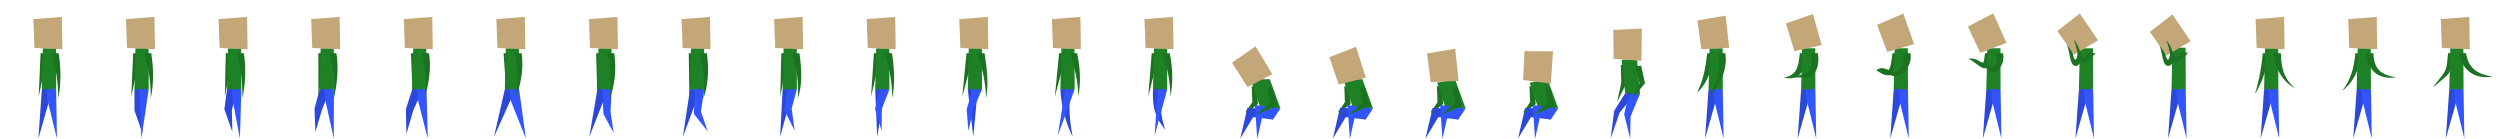 <?xml version="1.0" encoding="UTF-8" standalone="no"?>
<!-- Created with Inkscape (http://www.inkscape.org/) -->

<svg
   xmlns:dc="http://purl.org/dc/elements/1.1/"
   xmlns:cc="http://creativecommons.org/ns#"
   xmlns:rdf="http://www.w3.org/1999/02/22-rdf-syntax-ns#"
   xmlns:svg="http://www.w3.org/2000/svg"
   xmlns="http://www.w3.org/2000/svg"
   xmlns:sodipodi="http://sodipodi.sourceforge.net/DTD/sodipodi-0.dtd"
   xmlns:inkscape="http://www.inkscape.org/namespaces/inkscape"
   width="2700"
   height="150"
   viewBox="0 0 2700 150"
   version="1.1"
   id="svg5713"
   inkscape:version="0.91+devel r14527 custom"
   sodipodi:docname="boy.svg">
  <defs
     id="defs5707" />
  <sodipodi:namedview
     id="base"
     pagecolor="#ffffff"
     bordercolor="#666666"
     borderopacity="1.0"
     inkscape:pageopacity="0.0"
     inkscape:pageshadow="2"
     inkscape:zoom="1.979899"
     inkscape:cx="2604.0081"
     inkscape:cy="37.176069"
     inkscape:document-units="px"
     inkscape:current-layer="layer1"
     showgrid="false"
     units="px"
     fit-margin-top="0"
     fit-margin-left="0"
     fit-margin-right="0"
     fit-margin-bottom="0"
     inkscape:window-width="1920"
     inkscape:window-height="1016"
     inkscape:window-x="0"
     inkscape:window-y="27"
     inkscape:window-maximized="1"
     inkscape:snap-global="false" />
  <g
     inkscape:label="Layer 1"
     inkscape:groupmode="layer"
     id="layer1"
     transform="translate(-667.243,-945.328)">
    <g
       id="g4855"
       transform="matrix(5.682,0,0,5.682,-2928.762,120.462)">
      <path
         sodipodi:nodetypes="cccccc"
         inkscape:connector-curvature="0"
         id="path4859"
         d="m 870.795,161.529 0.114,3.058 -0.98,1.467 -0.105,0.523 2.157,-1.619 -0.219,-3.139"
         style="fill:#1b7221;fill-opacity:1;fill-rule:evenodd;stroke:none;stroke-width:0.704px;stroke-linecap:butt;stroke-linejoin:miter;stroke-opacity:1" />
      <path
         sodipodi:nodetypes="cccccc"
         inkscape:connector-curvature="0"
         id="path4842"
         d="m 868.611,171.509 1.368,-5.824 3.082,0.111 1.784,2.1 -3.77,-0.472 z"
         style="fill:#2b48d8;fill-opacity:1;fill-rule:evenodd;stroke:none;stroke-width:0.529px;stroke-linecap:butt;stroke-linejoin:miter;stroke-opacity:1" />
      <path
         sodipodi:nodetypes="cccc"
         inkscape:connector-curvature="0"
         id="path4847"
         d="m 876.253,165.796 -2.014,-5.581 -3.62,0.074 1.84,5.448"
         style="fill:#1f8125;fill-opacity:1;fill-rule:evenodd;stroke:none;stroke-width:0.529px;stroke-linecap:butt;stroke-linejoin:miter;stroke-opacity:1" />
      <path
         sodipodi:nodetypes="cccccc"
         style="fill:#3355ff;fill-opacity:1;fill-rule:evenodd;stroke:none;stroke-width:0.529px;stroke-linecap:butt;stroke-linejoin:miter;stroke-opacity:1"
         d="m 871.85,171.569 -0.452,-6.442 4.854,0.669 -1.407,2.1 -2.031,-0.6 z"
         id="path4845"
         inkscape:connector-curvature="0" />
      <path
         sodipodi:nodetypes="ccccc"
         inkscape:connector-curvature="0"
         id="path4849"
         d="m 867.052,157.085 2.943,4.645 4.706,-2.475 -3.182,-5.268 z"
         style="fill:#c3a778;fill-opacity:1;fill-rule:evenodd;stroke:none;stroke-width:0.563px;stroke-linecap:butt;stroke-linejoin:miter;stroke-opacity:1" />
      <path
         style="fill:#1b7221;fill-opacity:1;fill-rule:evenodd;stroke:none;stroke-width:0.704px;stroke-linecap:butt;stroke-linejoin:miter;stroke-opacity:1"
         d="m 873.706,161.838 0.597,2.877 -2.735,2.259 4.005,-1.639 -0.862,-3.595"
         id="path4857"
         inkscape:connector-curvature="0"
         sodipodi:nodetypes="ccccc" />
      <path
         style="fill:#1b7221;fill-opacity:1;fill-rule:evenodd;stroke:none;stroke-width:0.176px;stroke-linecap:butt;stroke-linejoin:miter;stroke-opacity:1"
         d="m 869.774,166.124 0.134,-0.131 -0.052,0.242 0.317,0.434 -0.507,-0.143 z"
         id="path6429"
         inkscape:connector-curvature="0"
         sodipodi:nodetypes="cccccc" />
    </g>
    <g
       transform="matrix(5.682,0,0,5.682,-2828.762,120.462)"
       id="g7658">
      <path
         style="fill:#1b7221;fill-opacity:1;fill-rule:evenodd;stroke:none;stroke-width:0.704px;stroke-linecap:butt;stroke-linejoin:miter;stroke-opacity:1"
         d="m 870.795,161.529 0.114,3.058 -0.98,1.467 -0.105,0.523 2.157,-1.619 -0.219,-3.139"
         id="path7644"
         inkscape:connector-curvature="0"
         sodipodi:nodetypes="cccccc" />
      <path
         style="fill:#2b48d8;fill-opacity:1;fill-rule:evenodd;stroke:none;stroke-width:0.529px;stroke-linecap:butt;stroke-linejoin:miter;stroke-opacity:1"
         d="m 868.611,171.509 1.368,-5.824 3.082,0.111 1.784,2.1 -3.77,-0.472 z"
         id="path7646"
         inkscape:connector-curvature="0"
         sodipodi:nodetypes="cccccc" />
      <path
         style="fill:#1f8125;fill-opacity:1;fill-rule:evenodd;stroke:none;stroke-width:0.529px;stroke-linecap:butt;stroke-linejoin:miter;stroke-opacity:1"
         d="m 876.253,165.796 -2.014,-5.581 -3.62,0.074 1.84,5.448"
         id="path7648"
         inkscape:connector-curvature="0"
         sodipodi:nodetypes="cccc" />
      <path
         inkscape:connector-curvature="0"
         id="path7650"
         d="m 871.85,171.569 -0.452,-6.442 4.854,0.669 -1.407,2.1 -2.031,-0.6 z"
         style="fill:#3355ff;fill-opacity:1;fill-rule:evenodd;stroke:none;stroke-width:0.529px;stroke-linecap:butt;stroke-linejoin:miter;stroke-opacity:1"
         sodipodi:nodetypes="cccccc" />
      <path
         style="fill:#c3a778;fill-opacity:1;fill-rule:evenodd;stroke:none;stroke-width:0.563px;stroke-linecap:butt;stroke-linejoin:miter;stroke-opacity:1"
         d="m 867.953,156.048 1.784,5.201 5.152,-1.315 -1.872,-5.863 z"
         id="path7652"
         inkscape:connector-curvature="0"
         sodipodi:nodetypes="ccccc"
         inkscape:transform-center-x="2.7834837"
         inkscape:transform-center-y="-15.536959" />
      <path
         sodipodi:nodetypes="ccccc"
         inkscape:connector-curvature="0"
         id="path7654"
         d="m 873.706,161.838 0.597,2.877 -2.735,2.259 4.005,-1.639 -0.862,-3.595"
         style="fill:#1b7221;fill-opacity:1;fill-rule:evenodd;stroke:none;stroke-width:0.704px;stroke-linecap:butt;stroke-linejoin:miter;stroke-opacity:1" />
      <path
         sodipodi:nodetypes="cccccc"
         inkscape:connector-curvature="0"
         id="path7656"
         d="m 869.774,166.124 0.134,-0.131 -0.052,0.242 0.317,0.434 -0.507,-0.143 z"
         style="fill:#1b7221;fill-opacity:1;fill-rule:evenodd;stroke:none;stroke-width:0.176px;stroke-linecap:butt;stroke-linejoin:miter;stroke-opacity:1" />
    </g>
    <g
       id="g7674"
       transform="matrix(5.682,0,0,5.682,-2728.762,120.462)">
      <path
         sodipodi:nodetypes="cccccc"
         inkscape:connector-curvature="0"
         id="path7660"
         d="m 870.795,161.529 0.114,3.058 -0.98,1.467 -0.105,0.523 2.157,-1.619 -0.219,-3.139"
         style="fill:#1b7221;fill-opacity:1;fill-rule:evenodd;stroke:none;stroke-width:0.704px;stroke-linecap:butt;stroke-linejoin:miter;stroke-opacity:1" />
      <path
         style="fill:#1f8125;fill-opacity:1;fill-rule:evenodd;stroke:none;stroke-width:0.529px;stroke-linecap:butt;stroke-linejoin:miter;stroke-opacity:1"
         d="m 876.253,165.796 -2.014,-5.581 -3.4,0.671 1.62,4.851"
         id="path7680-8"
         inkscape:connector-curvature="0"
         sodipodi:nodetypes="cccc" />
      <path
         sodipodi:nodetypes="cccccc"
         inkscape:connector-curvature="0"
         id="path7662"
         d="m 868.611,171.509 1.368,-5.824 3.082,0.111 1.784,2.1 -3.77,-0.472 z"
         style="fill:#2b48d8;fill-opacity:1;fill-rule:evenodd;stroke:none;stroke-width:0.529px;stroke-linecap:butt;stroke-linejoin:miter;stroke-opacity:1" />
      <path
         sodipodi:nodetypes="cccccc"
         style="fill:#3355ff;fill-opacity:1;fill-rule:evenodd;stroke:none;stroke-width:0.529px;stroke-linecap:butt;stroke-linejoin:miter;stroke-opacity:1"
         d="m 871.85,171.569 -0.452,-6.442 4.854,0.669 -1.407,2.1 -2.031,-0.6 z"
         id="path7666"
         inkscape:connector-curvature="0" />
      <path
         inkscape:transform-center-y="-15.8295"
         inkscape:transform-center-x="-0.054224132"
         sodipodi:nodetypes="ccccc"
         inkscape:connector-curvature="0"
         id="path7668"
         d="m 868.92,155.333 0.688,5.455 5.312,-0.239 -0.64,-6.121 z"
         style="fill:#c3a778;fill-opacity:1;fill-rule:evenodd;stroke:none;stroke-width:0.563px;stroke-linecap:butt;stroke-linejoin:miter;stroke-opacity:1" />
      <path
         style="fill:#1b7221;fill-opacity:1;fill-rule:evenodd;stroke:none;stroke-width:0.704px;stroke-linecap:butt;stroke-linejoin:miter;stroke-opacity:1"
         d="m 873.706,161.838 0.597,2.877 -2.735,2.259 4.005,-1.639 -0.862,-3.595"
         id="path7670"
         inkscape:connector-curvature="0"
         sodipodi:nodetypes="ccccc" />
      <path
         style="fill:#1b7221;fill-opacity:1;fill-rule:evenodd;stroke:none;stroke-width:0.176px;stroke-linecap:butt;stroke-linejoin:miter;stroke-opacity:1"
         d="m 869.774,166.124 0.134,-0.131 -0.052,0.242 0.317,0.434 -0.507,-0.143 z"
         id="path7672"
         inkscape:connector-curvature="0"
         sodipodi:nodetypes="cccccc" />
    </g>
    <g
       transform="matrix(5.682,0,0,5.682,-2628.762,120.462)"
       id="g7690">
      <path
         style="fill:#1b7221;fill-opacity:1;fill-rule:evenodd;stroke:none;stroke-width:0.704px;stroke-linecap:butt;stroke-linejoin:miter;stroke-opacity:1"
         d="m 870.795,161.529 0.114,3.058 -0.98,1.467 -0.105,0.523 2.157,-1.619 -0.219,-3.139"
         id="path7676"
         inkscape:connector-curvature="0"
         sodipodi:nodetypes="cccccc" />
      <path
         style="fill:#2b48d8;fill-opacity:1;fill-rule:evenodd;stroke:none;stroke-width:0.529px;stroke-linecap:butt;stroke-linejoin:miter;stroke-opacity:1"
         d="m 868.611,171.509 1.368,-5.824 3.082,0.111 1.784,2.1 -3.77,-0.472 z"
         id="path7678"
         inkscape:connector-curvature="0"
         sodipodi:nodetypes="cccccc" />
      <path
         style="fill:#1f8125;fill-opacity:1;fill-rule:evenodd;stroke:none;stroke-width:0.529px;stroke-linecap:butt;stroke-linejoin:miter;stroke-opacity:1"
         d="m 876.253,165.796 -2.014,-5.581 -3.4,0.671 1.62,4.851"
         id="path7680"
         inkscape:connector-curvature="0"
         sodipodi:nodetypes="cccc" />
      <path
         inkscape:connector-curvature="0"
         id="path7682"
         d="m 871.85,171.569 -0.452,-6.442 4.854,0.669 -1.407,2.1 -2.031,-0.6 z"
         style="fill:#3355ff;fill-opacity:1;fill-rule:evenodd;stroke:none;stroke-width:0.529px;stroke-linecap:butt;stroke-linejoin:miter;stroke-opacity:1"
         sodipodi:nodetypes="cccccc" />
      <path
         style="fill:#c3a778;fill-opacity:1;fill-rule:evenodd;stroke:none;stroke-width:0.563px;stroke-linecap:butt;stroke-linejoin:miter;stroke-opacity:1"
         d="m 869.841,154.892 -0.266,5.492 5.273,0.684 0.429,-6.139 z"
         id="path7684"
         inkscape:connector-curvature="0"
         sodipodi:nodetypes="ccccc"
         inkscape:transform-center-x="-2.9268198"
         inkscape:transform-center-y="-13.718159" />
      <path
         sodipodi:nodetypes="ccccc"
         inkscape:connector-curvature="0"
         id="path7686"
         d="m 873.706,161.838 0.597,2.877 -2.735,2.259 4.005,-1.639 -0.862,-3.595"
         style="fill:#1b7221;fill-opacity:1;fill-rule:evenodd;stroke:none;stroke-width:0.704px;stroke-linecap:butt;stroke-linejoin:miter;stroke-opacity:1" />
      <path
         sodipodi:nodetypes="cccccc"
         inkscape:connector-curvature="0"
         id="path7688"
         d="m 869.774,166.124 0.134,-0.131 -0.052,0.242 0.317,0.434 -0.507,-0.143 z"
         style="fill:#1b7221;fill-opacity:1;fill-rule:evenodd;stroke:none;stroke-width:0.176px;stroke-linecap:butt;stroke-linejoin:miter;stroke-opacity:1" />
    </g>
    <g
       id="g7826"
       transform="translate(-399.999)">
      <path
         style="fill:#1b7221;fill-opacity:1;fill-rule:evenodd;stroke:none;stroke-width:1px;stroke-linecap:butt;stroke-linejoin:miter;stroke-opacity:1"
         d="m 1118.943,1002.776 h -7.857 l -2.09,47.072 z"
         id="path7828"
         inkscape:connector-curvature="0"
         sodipodi:nodetypes="cccc" />
      <path
         sodipodi:nodetypes="ccccc"
         inkscape:connector-curvature="0"
         id="path7805"
         d="m 1112.46,1041.797 1.049,-44.366 h 14.215 l 0.148,44.366 c -4.801,2.525 -9.938,2.525 -15.412,0 z"
         style="fill:#1f8125;fill-opacity:1;fill-rule:evenodd;stroke:none;stroke-width:0.914px;stroke-linecap:butt;stroke-linejoin:miter;stroke-opacity:1" />
      <path
         sodipodi:nodetypes="cccc"
         inkscape:connector-curvature="0"
         id="path7801"
         d="m 1108.706,1094.985 3.754,-53.188 h 11.401 z"
         style="fill:#2b48d8;fill-opacity:1;fill-rule:evenodd;stroke:none;stroke-width:0.914px;stroke-linecap:butt;stroke-linejoin:miter;stroke-opacity:1" />
      <path
         sodipodi:nodetypes="ccccc"
         style="fill:#3355ff;fill-opacity:1;fill-rule:evenodd;stroke:none;stroke-width:0.914px;stroke-linecap:butt;stroke-linejoin:miter;stroke-opacity:1"
         d="m 1128.741,1094.985 -0.87,-53.188 h -10.24 l 0.809,11.184 z"
         id="path7803"
         inkscape:connector-curvature="0" />
      <path
         inkscape:transform-center-y="-15.087864"
         inkscape:transform-center-x="-1.2907197"
         sodipodi:nodetypes="ccccc"
         inkscape:connector-curvature="0"
         id="path7684-3"
         d="m 1103.297,965.971 1.143,31.221 30.182,1.325 -0.537,-34.966 z"
         style="fill:#c3a778;fill-opacity:1;fill-rule:evenodd;stroke:none;stroke-width:3.2px;stroke-linecap:butt;stroke-linejoin:miter;stroke-opacity:1" />
      <path
         inkscape:connector-curvature="0"
         id="path7830"
         d="m 1122.928,1002.776 h 7.679 c 2.762,18.146 2.538,33.852 -0.501,48.763 0.042,-16.521 -2.287,-32.91 -7.178,-48.763 z"
         style="fill:#1b7221;fill-opacity:1;fill-rule:evenodd;stroke:none;stroke-width:1px;stroke-linecap:butt;stroke-linejoin:miter;stroke-opacity:1"
         sodipodi:nodetypes="cccc" />
    </g>
    <g
       id="g7855"
       transform="translate(1300)">
      <path
         style="fill:#1b7221;fill-opacity:1;fill-rule:evenodd;stroke:none;stroke-width:1px;stroke-linecap:butt;stroke-linejoin:miter;stroke-opacity:1"
         d="m 1123.747,1015.038 -6.058,0.446 0.485,19.228 -4.457,20.662 10.357,-20.843 z"
         id="path7872"
         inkscape:connector-curvature="0" />
      <path
         sodipodi:nodetypes="cccccc"
         inkscape:connector-curvature="0"
         id="path7850"
         d="m 1138.427,1046.737 -3.243,-37.467 -16.512,0.631 3.8,36.067 6.372,2.541 z"
         style="fill:#1f8125;fill-opacity:1;fill-rule:evenodd;stroke:none;stroke-width:1px;stroke-linecap:butt;stroke-linejoin:miter;stroke-opacity:1" />
      <path
         sodipodi:nodetypes="cccccc"
         inkscape:connector-curvature="0"
         id="path7846"
         d="m 1106.742,1094.985 3.781,-29.866 11.949,-19.149 10.424,0.898 -16.472,20.128 z"
         style="fill:#2b48d8;fill-opacity:1;fill-rule:evenodd;stroke:none;stroke-width:1px;stroke-linecap:butt;stroke-linejoin:miter;stroke-opacity:1" />
      <path
         sodipodi:nodetypes="ccccccc"
         inkscape:connector-curvature="0"
         id="path7848"
         d="m 1138.427,1046.737 -10.157,24.424 -0.418,24.011 -6.488,-26.372 3.226,-13.954 3.869,-8.41 z"
         style="fill:#3355ff;fill-opacity:1;fill-rule:evenodd;stroke:none;stroke-width:1px;stroke-linecap:butt;stroke-linejoin:miter;stroke-opacity:1" />
      <path
         style="fill:#c3a778;fill-opacity:1;fill-rule:evenodd;stroke:none;stroke-width:3.2px;stroke-linecap:butt;stroke-linejoin:miter;stroke-opacity:1"
         d="m 1109.627,977.68 0.269,31.241 30.133,2.169 0.442,-34.967 z"
         id="path7684-36"
         inkscape:connector-curvature="0"
         sodipodi:nodetypes="ccccc"
         inkscape:transform-center-x="-1.8996697"
         inkscape:transform-center-y="-14.614874" />
      <path
         inkscape:connector-curvature="0"
         id="path7874"
         d="m 1139.751,1016.25 -6.058,0.446 4.235,18.692 -8.385,17.09 14.286,-17.271 z"
         style="fill:#1b7221;fill-opacity:1;fill-rule:evenodd;stroke:none;stroke-width:1px;stroke-linecap:butt;stroke-linejoin:miter;stroke-opacity:1"
         sodipodi:nodetypes="cccccc" />
    </g>
    <g
       transform="translate(-299.999)"
       id="g7888">
      <path
         style="fill:#1b7221;fill-opacity:1;fill-rule:evenodd;stroke:none;stroke-width:1px;stroke-linecap:butt;stroke-linejoin:miter;stroke-opacity:1"
         d="m 1118.942,1002.776 h -7.857 l -2.09,47.072 z"
         id="path7828-0"
         inkscape:connector-curvature="0"
         sodipodi:nodetypes="cccc" />
      <path
         style="fill:#1f8125;fill-opacity:1;fill-rule:evenodd;stroke:none;stroke-width:0.914px;stroke-linecap:butt;stroke-linejoin:miter;stroke-opacity:1"
         d="m 1112.46,1041.797 1.049,-44.366 h 14.215 l 0.148,44.366 c -4.692,1.781 -9.403,3.485 -15.412,0 z"
         id="path7882"
         inkscape:connector-curvature="0"
         sodipodi:nodetypes="ccccc" />
      <path
         style="fill:#2b48d8;fill-opacity:1;fill-rule:evenodd;stroke:none;stroke-width:0.914px;stroke-linecap:butt;stroke-linejoin:miter;stroke-opacity:1"
         d="m 1121.086,1089.251 -8.614,-24.575 -0.012,-22.879 h 11.401 l -3.273,23.75 z"
         id="path7876"
         inkscape:connector-curvature="0"
         sodipodi:nodetypes="cccccc" />
      <path
         inkscape:connector-curvature="0"
         id="path7878"
         d="m 1119.922,1094.985 7.949,-53.188 h -10.24 l 0.809,11.184 z"
         style="fill:#3355ff;fill-opacity:1;fill-rule:evenodd;stroke:none;stroke-width:0.914px;stroke-linecap:butt;stroke-linejoin:miter;stroke-opacity:1"
         sodipodi:nodetypes="ccccc" />
      <path
         style="fill:#c3a778;fill-opacity:1;fill-rule:evenodd;stroke:none;stroke-width:3.2px;stroke-linecap:butt;stroke-linejoin:miter;stroke-opacity:1"
         d="m 1103.297,965.971 1.143,31.221 30.182,1.325 -0.537,-34.966 z"
         id="path7884"
         inkscape:connector-curvature="0"
         sodipodi:nodetypes="ccccc"
         inkscape:transform-center-x="-1.2907197"
         inkscape:transform-center-y="-15.087864" />
      <path
         inkscape:connector-curvature="0"
         id="path7830-2"
         d="m 1122.928,1002.776 h 7.679 c 2.762,18.146 2.538,33.852 -0.501,48.763 0.042,-16.521 -2.287,-32.91 -7.178,-48.763 z"
         style="fill:#1b7221;fill-opacity:1;fill-rule:evenodd;stroke:none;stroke-width:1px;stroke-linecap:butt;stroke-linejoin:miter;stroke-opacity:1"
         sodipodi:nodetypes="cccc" />
    </g>
    <g
       id="g7902"
       transform="translate(100)">
      <path
         style="fill:#1b7221;fill-opacity:1;fill-rule:evenodd;stroke:none;stroke-width:1px;stroke-linecap:butt;stroke-linejoin:miter;stroke-opacity:1"
         d="m 1118.943,1002.776 h -7.857 l 3.353,47.072 z"
         id="path7894"
         inkscape:connector-curvature="0"
         sodipodi:nodetypes="cccc" />
      <path
         sodipodi:nodetypes="ccccc"
         inkscape:connector-curvature="0"
         id="path7896"
         d="m 1112.46,1041.797 1.049,-44.366 h 14.215 l 0.148,44.366 c -4.969,1.091 -9.801,3.076 -15.412,0 z"
         style="fill:#1f8125;fill-opacity:1;fill-rule:evenodd;stroke:none;stroke-width:0.914px;stroke-linecap:butt;stroke-linejoin:miter;stroke-opacity:1" />
      <path
         sodipodi:nodetypes="cccc"
         inkscape:connector-curvature="0"
         id="path7890"
         d="m 1100.7,1093.283 11.76,-51.486 h 11.401 z"
         style="fill:#2b48d8;fill-opacity:1;fill-rule:evenodd;stroke:none;stroke-width:0.914px;stroke-linecap:butt;stroke-linejoin:miter;stroke-opacity:1" />
      <path
         sodipodi:nodetypes="ccccc"
         style="fill:#3355ff;fill-opacity:1;fill-rule:evenodd;stroke:none;stroke-width:0.914px;stroke-linecap:butt;stroke-linejoin:miter;stroke-opacity:1"
         d="m 1135.221,1094.985 -7.349,-53.188 h -10.24 l 0.809,11.184 z"
         id="path7892"
         inkscape:connector-curvature="0" />
      <path
         inkscape:transform-center-y="-15.087864"
         inkscape:transform-center-x="-1.2907197"
         sodipodi:nodetypes="ccccc"
         inkscape:connector-curvature="0"
         id="path7898"
         d="m 1103.297,965.971 1.143,31.221 30.182,1.325 -0.537,-34.966 z"
         style="fill:#c3a778;fill-opacity:1;fill-rule:evenodd;stroke:none;stroke-width:3.2px;stroke-linecap:butt;stroke-linejoin:miter;stroke-opacity:1" />
      <path
         inkscape:connector-curvature="0"
         id="path7900"
         d="m 1122.928,1002.776 h 7.679 c 2.762,18.146 -1.565,35.241 -6.498,48.763 2.49,-16.332 3.71,-32.91 -1.181,-48.763 z"
         style="fill:#1b7221;fill-opacity:1;fill-rule:evenodd;stroke:none;stroke-width:1px;stroke-linecap:butt;stroke-linejoin:miter;stroke-opacity:1"
         sodipodi:nodetypes="cccc" />
    </g>
    <g
       transform="translate(499.999)"
       id="g7916">
      <path
         style="fill:#1b7221;fill-opacity:1;fill-rule:evenodd;stroke:none;stroke-width:1px;stroke-linecap:butt;stroke-linejoin:miter;stroke-opacity:1"
         d="m 1118.942,1002.776 h -7.857 l -3.162,47.072 z"
         id="path7828-3"
         inkscape:connector-curvature="0"
         sodipodi:nodetypes="cccc" />
      <path
         style="fill:#1f8125;fill-opacity:1;fill-rule:evenodd;stroke:none;stroke-width:0.914px;stroke-linecap:butt;stroke-linejoin:miter;stroke-opacity:1"
         d="m 1112.46,1041.797 1.049,-44.366 h 14.215 l 0.148,44.366 c -5.095,2.239 -10.213,3.216 -15.412,0 z"
         id="path7910"
         inkscape:connector-curvature="0"
         sodipodi:nodetypes="ccccc" />
      <path
         style="fill:#2b48d8;fill-opacity:1;fill-rule:evenodd;stroke:none;stroke-width:0.914px;stroke-linecap:butt;stroke-linejoin:miter;stroke-opacity:1"
         d="m 1114.59,1093.283 -2.13,-51.486 h 10.723 z"
         id="path7906"
         inkscape:connector-curvature="0"
         sodipodi:nodetypes="cccc" />
      <path
         inkscape:connector-curvature="0"
         id="path7908"
         d="m 1119.501,1086.746 0.028,-23.653 8.342,-21.296 h -10.24 l -5.365,21.296 z"
         style="fill:#3355ff;fill-opacity:1;fill-rule:evenodd;stroke:none;stroke-width:0.914px;stroke-linecap:butt;stroke-linejoin:miter;stroke-opacity:1"
         sodipodi:nodetypes="cccccc" />
      <path
         style="fill:#c3a778;fill-opacity:1;fill-rule:evenodd;stroke:none;stroke-width:3.2px;stroke-linecap:butt;stroke-linejoin:miter;stroke-opacity:1"
         d="m 1103.297,965.971 1.143,31.221 30.182,1.325 -0.537,-34.966 z"
         id="path7912"
         inkscape:connector-curvature="0"
         sodipodi:nodetypes="ccccc"
         inkscape:transform-center-x="-1.2907197"
         inkscape:transform-center-y="-15.087864" />
      <path
         inkscape:connector-curvature="0"
         id="path7830-5"
         d="m 1122.928,1002.776 h 7.679 c 2.762,18.146 3.253,33.852 0.213,48.763 0.042,-16.521 -3.002,-32.91 -7.892,-48.763 z"
         style="fill:#1b7221;fill-opacity:1;fill-rule:evenodd;stroke:none;stroke-width:1px;stroke-linecap:butt;stroke-linejoin:miter;stroke-opacity:1"
         sodipodi:nodetypes="cccc" />
    </g>
    <g
       id="g7974"
       transform="translate(699.998)">
      <path
         sodipodi:nodetypes="cccc"
         inkscape:connector-curvature="0"
         id="path7962"
         d="m 1118.942,1002.776 h -7.857 l -4.616,47.072 z"
         style="fill:#1b7221;fill-opacity:1;fill-rule:evenodd;stroke:none;stroke-width:1px;stroke-linecap:butt;stroke-linejoin:miter;stroke-opacity:1" />
      <path
         sodipodi:nodetypes="ccccc"
         inkscape:connector-curvature="0"
         id="path7968"
         d="m 1112.46,1041.797 1.049,-44.366 h 14.215 l 0.148,44.366 c -5.4,2.166 -10.556,2.319 -15.412,0 z"
         style="fill:#1f8125;fill-opacity:1;fill-rule:evenodd;stroke:none;stroke-width:0.914px;stroke-linecap:butt;stroke-linejoin:miter;stroke-opacity:1" />
      <path
         sodipodi:nodetypes="cccc"
         inkscape:connector-curvature="0"
         id="path7964"
         d="m 1125.75,1093.283 c -8.921,-18.483 -12.442,-35.377 -13.29,-51.486 h 11.401 c -3.105,18.886 -1.133,35.428 1.889,51.486 z"
         style="fill:#2b48d8;fill-opacity:1;fill-rule:evenodd;stroke:none;stroke-width:0.914px;stroke-linecap:butt;stroke-linejoin:miter;stroke-opacity:1" />
      <path
         sodipodi:nodetypes="cccc"
         style="fill:#3355ff;fill-opacity:1;fill-rule:evenodd;stroke:none;stroke-width:0.914px;stroke-linecap:butt;stroke-linejoin:miter;stroke-opacity:1"
         d="m 1109.607,1091.93 18.265,-50.133 h -10.24 z"
         id="path7966"
         inkscape:connector-curvature="0" />
      <path
         inkscape:transform-center-y="-15.087864"
         inkscape:transform-center-x="-1.2907197"
         sodipodi:nodetypes="ccccc"
         inkscape:connector-curvature="0"
         id="path7970"
         d="m 1103.297,965.971 1.143,31.221 30.182,1.325 -0.537,-34.966 z"
         style="fill:#c3a778;fill-opacity:1;fill-rule:evenodd;stroke:none;stroke-width:3.2px;stroke-linecap:butt;stroke-linejoin:miter;stroke-opacity:1" />
      <path
         sodipodi:nodetypes="cccc"
         style="fill:#1b7221;fill-opacity:1;fill-rule:evenodd;stroke:none;stroke-width:1px;stroke-linecap:butt;stroke-linejoin:miter;stroke-opacity:1"
         d="m 1122.928,1002.776 h 7.679 c 3.267,16.378 4.177,31.961 1.137,46.872 0.042,-16.521 -3.926,-31.019 -8.816,-46.872 z"
         id="path7972"
         inkscape:connector-curvature="0" />
    </g>
    <g
       id="g7988"
       transform="translate(-99.999)">
      <path
         sodipodi:nodetypes="cccc"
         inkscape:connector-curvature="0"
         id="path7976"
         d="m 1118.942,1002.776 h -7.857 l 0.053,47.072 z"
         style="fill:#1b7221;fill-opacity:1;fill-rule:evenodd;stroke:none;stroke-width:1px;stroke-linecap:butt;stroke-linejoin:miter;stroke-opacity:1" />
      <path
         sodipodi:nodetypes="ccccc"
         inkscape:connector-curvature="0"
         id="path7982"
         d="m 1112.46,1041.797 1.049,-44.366 h 14.215 l 0.148,44.366 c -5.137,2.489 -10.274,3.215 -15.412,0 z"
         style="fill:#1f8125;fill-opacity:1;fill-rule:evenodd;stroke:none;stroke-width:0.914px;stroke-linecap:butt;stroke-linejoin:miter;stroke-opacity:1" />
      <path
         sodipodi:nodetypes="cccccc"
         inkscape:connector-curvature="0"
         id="path7978"
         d="m 1107.909,1087.752 -1.021,-24.828 5.572,-21.127 h 11.401 l -8.857,21.999 z"
         style="fill:#2b48d8;fill-opacity:1;fill-rule:evenodd;stroke:none;stroke-width:0.914px;stroke-linecap:butt;stroke-linejoin:miter;stroke-opacity:1" />
      <path
         sodipodi:nodetypes="ccccc"
         style="fill:#3355ff;fill-opacity:1;fill-rule:evenodd;stroke:none;stroke-width:0.914px;stroke-linecap:butt;stroke-linejoin:miter;stroke-opacity:1"
         d="m 1127.753,1094.985 0.119,-53.188 h -10.24 l 0.809,11.184 z"
         id="path7980"
         inkscape:connector-curvature="0" />
      <path
         inkscape:transform-center-y="-15.087864"
         inkscape:transform-center-x="-1.2907197"
         sodipodi:nodetypes="ccccc"
         inkscape:connector-curvature="0"
         id="path7984"
         d="m 1103.297,965.971 1.143,31.221 30.182,1.325 -0.537,-34.966 z"
         style="fill:#c3a778;fill-opacity:1;fill-rule:evenodd;stroke:none;stroke-width:3.2px;stroke-linecap:butt;stroke-linejoin:miter;stroke-opacity:1" />
      <path
         sodipodi:nodetypes="cccc"
         style="fill:#1b7221;fill-opacity:1;fill-rule:evenodd;stroke:none;stroke-width:1px;stroke-linecap:butt;stroke-linejoin:miter;stroke-opacity:1"
         d="m 1122.928,1002.776 h 7.679 c 2.762,18.146 0.396,33.852 -2.644,48.763 0.042,-16.521 -0.144,-32.91 -5.035,-48.763 z"
         id="path7986"
         inkscape:connector-curvature="0" />
    </g>
    <g
       transform="translate(300)"
       id="g8002">
      <path
         sodipodi:nodetypes="cccc"
         inkscape:connector-curvature="0"
         id="path7990"
         d="m 1118.943,1002.776 h -7.857 l 0.674,47.072 z"
         style="fill:#1b7221;fill-opacity:1;fill-rule:evenodd;stroke:none;stroke-width:1px;stroke-linecap:butt;stroke-linejoin:miter;stroke-opacity:1" />
      <path
         style="fill:#1f8125;fill-opacity:1;fill-rule:evenodd;stroke:none;stroke-width:0.914px;stroke-linecap:butt;stroke-linejoin:miter;stroke-opacity:1"
         d="m 1112.46,1041.797 1.049,-44.366 h 14.215 l 0.148,44.366 c -4.467,2.513 -9.598,2.537 -15.412,0 z"
         id="path7996"
         inkscape:connector-curvature="0"
         sodipodi:nodetypes="ccccc" />
      <path
         style="fill:#2b48d8;fill-opacity:1;fill-rule:evenodd;stroke:none;stroke-width:0.914px;stroke-linecap:butt;stroke-linejoin:miter;stroke-opacity:1"
         d="m 1104.725,1093.283 7.735,-51.486 h 11.401 z"
         id="path7992"
         inkscape:connector-curvature="0"
         sodipodi:nodetypes="cccc" />
      <path
         inkscape:connector-curvature="0"
         id="path7994"
         d="m 1131.567,1087.228 -7.282,-21.422 3.587,-24.009 h -10.24 l -1,26.578 z"
         style="fill:#3355ff;fill-opacity:1;fill-rule:evenodd;stroke:none;stroke-width:0.914px;stroke-linecap:butt;stroke-linejoin:miter;stroke-opacity:1"
         sodipodi:nodetypes="cccccc" />
      <path
         style="fill:#c3a778;fill-opacity:1;fill-rule:evenodd;stroke:none;stroke-width:3.2px;stroke-linecap:butt;stroke-linejoin:miter;stroke-opacity:1"
         d="m 1103.297,965.971 1.143,31.221 30.182,1.325 -0.537,-34.966 z"
         id="path7998"
         inkscape:connector-curvature="0"
         sodipodi:nodetypes="ccccc"
         inkscape:transform-center-x="-1.2907197"
         inkscape:transform-center-y="-15.087864" />
      <path
         sodipodi:nodetypes="cccc"
         style="fill:#1b7221;fill-opacity:1;fill-rule:evenodd;stroke:none;stroke-width:1px;stroke-linecap:butt;stroke-linejoin:miter;stroke-opacity:1"
         d="m 1122.928,1002.776 h 7.679 c 2.762,18.146 1.292,35.241 -3.641,48.763 1.236,-16.924 0.631,-33.023 -4.038,-48.763 z"
         id="path8000"
         inkscape:connector-curvature="0" />
    </g>
    <g
       id="g8016"
       transform="translate(-199.999)">
      <path
         sodipodi:nodetypes="cccc"
         inkscape:connector-curvature="0"
         id="path8004"
         d="m 1118.942,1002.776 h -7.857 l -1.019,47.072 z"
         style="fill:#1b7221;fill-opacity:1;fill-rule:evenodd;stroke:none;stroke-width:1px;stroke-linecap:butt;stroke-linejoin:miter;stroke-opacity:1" />
      <path
         sodipodi:nodetypes="ccccc"
         inkscape:connector-curvature="0"
         id="path8006"
         d="m 1112.46,1041.797 1.049,-44.366 h 14.215 l 0.148,44.366 c -4.692,1.781 -9.403,3.485 -15.412,0 z"
         style="fill:#1f8125;fill-opacity:1;fill-rule:evenodd;stroke:none;stroke-width:0.914px;stroke-linecap:butt;stroke-linejoin:miter;stroke-opacity:1" />
      <path
         sodipodi:nodetypes="cccccc"
         inkscape:connector-curvature="0"
         id="path8008"
         d="m 1118.154,1087.752 -8.614,-24.575 2.921,-21.38 h 11.401 l -6.205,22.251 z"
         style="fill:#2b48d8;fill-opacity:1;fill-rule:evenodd;stroke:none;stroke-width:0.914px;stroke-linecap:butt;stroke-linejoin:miter;stroke-opacity:1" />
      <path
         sodipodi:nodetypes="ccccc"
         style="fill:#3355ff;fill-opacity:1;fill-rule:evenodd;stroke:none;stroke-width:0.914px;stroke-linecap:butt;stroke-linejoin:miter;stroke-opacity:1"
         d="m 1126.364,1094.985 1.508,-53.188 h -10.24 l 0.809,11.184 z"
         id="path8010"
         inkscape:connector-curvature="0" />
      <path
         inkscape:transform-center-y="-15.087864"
         inkscape:transform-center-x="-1.2907197"
         sodipodi:nodetypes="ccccc"
         inkscape:connector-curvature="0"
         id="path8012"
         d="m 1103.297,965.971 1.143,31.221 30.182,1.325 -0.537,-34.966 z"
         style="fill:#c3a778;fill-opacity:1;fill-rule:evenodd;stroke:none;stroke-width:3.2px;stroke-linecap:butt;stroke-linejoin:miter;stroke-opacity:1" />
      <path
         sodipodi:nodetypes="cccc"
         style="fill:#1b7221;fill-opacity:1;fill-rule:evenodd;stroke:none;stroke-width:1px;stroke-linecap:butt;stroke-linejoin:miter;stroke-opacity:1"
         d="m 1122.928,1002.776 h 7.679 c 2.762,18.146 1.467,33.852 -1.572,48.763 0.042,-16.521 -1.216,-32.91 -6.106,-48.763 z"
         id="path8014"
         inkscape:connector-curvature="0" />
    </g>
    <g
       transform="translate(9.7e-4)"
       id="g8030">
      <path
         style="fill:#1b7221;fill-opacity:1;fill-rule:evenodd;stroke:none;stroke-width:1px;stroke-linecap:butt;stroke-linejoin:miter;stroke-opacity:1"
         d="m 1118.942,1002.776 h -7.857 l 1.839,46.715 z"
         id="path8018"
         inkscape:connector-curvature="0"
         sodipodi:nodetypes="cccc" />
      <path
         style="fill:#1f8125;fill-opacity:1;fill-rule:evenodd;stroke:none;stroke-width:0.914px;stroke-linecap:butt;stroke-linejoin:miter;stroke-opacity:1"
         d="m 1112.46,1041.797 1.049,-44.366 h 14.215 l 0.148,44.366 c -5.137,2.489 -10.274,3.215 -15.412,0 z"
         id="path8020"
         inkscape:connector-curvature="0"
         sodipodi:nodetypes="ccccc" />
      <path
         style="fill:#2b48d8;fill-opacity:1;fill-rule:evenodd;stroke:none;stroke-width:0.914px;stroke-linecap:butt;stroke-linejoin:miter;stroke-opacity:1"
         d="m 1106.141,1090.025 -0.516,-26.848 6.835,-21.38 h 11.401 l -10.119,22.251 z"
         id="path8022"
         inkscape:connector-curvature="0"
         sodipodi:nodetypes="cccccc" />
      <path
         inkscape:connector-curvature="0"
         id="path8024"
         d="m 1129.268,1094.985 -1.397,-53.188 h -10.24 l 0.809,11.184 z"
         style="fill:#3355ff;fill-opacity:1;fill-rule:evenodd;stroke:none;stroke-width:0.914px;stroke-linecap:butt;stroke-linejoin:miter;stroke-opacity:1"
         sodipodi:nodetypes="ccccc" />
      <path
         style="fill:#c3a778;fill-opacity:1;fill-rule:evenodd;stroke:none;stroke-width:3.2px;stroke-linecap:butt;stroke-linejoin:miter;stroke-opacity:1"
         d="m 1103.297,965.971 1.143,31.221 30.182,1.325 -0.537,-34.966 z"
         id="path8026"
         inkscape:connector-curvature="0"
         sodipodi:nodetypes="ccccc"
         inkscape:transform-center-x="-1.2907197"
         inkscape:transform-center-y="-15.087864" />
      <path
         inkscape:connector-curvature="0"
         id="path8028"
         d="m 1122.928,1002.776 h 7.679 c 2.762,18.146 -0.855,34.388 -4.787,48.763 1.13,-16.483 1.998,-32.91 -2.892,-48.763 z"
         style="fill:#1b7221;fill-opacity:1;fill-rule:evenodd;stroke:none;stroke-width:1px;stroke-linecap:butt;stroke-linejoin:miter;stroke-opacity:1"
         sodipodi:nodetypes="cccc" />
    </g>
    <g
       id="g8044"
       transform="translate(200)">
      <path
         style="fill:#1b7221;fill-opacity:1;fill-rule:evenodd;stroke:none;stroke-width:1px;stroke-linecap:butt;stroke-linejoin:miter;stroke-opacity:1"
         d="m 1118.943,1002.776 h -7.857 l 1.306,47.072 z"
         id="path8032"
         inkscape:connector-curvature="0"
         sodipodi:nodetypes="cccc" />
      <path
         sodipodi:nodetypes="ccccc"
         inkscape:connector-curvature="0"
         id="path8034"
         d="m 1112.46,1041.797 1.049,-44.366 h 14.215 l 0.148,44.366 c -4.467,2.513 -9.598,2.537 -15.412,0 z"
         style="fill:#1f8125;fill-opacity:1;fill-rule:evenodd;stroke:none;stroke-width:0.914px;stroke-linecap:butt;stroke-linejoin:miter;stroke-opacity:1" />
      <path
         sodipodi:nodetypes="cccc"
         inkscape:connector-curvature="0"
         id="path8036"
         d="m 1103.654,1093.283 8.806,-51.486 h 11.401 z"
         style="fill:#2b48d8;fill-opacity:1;fill-rule:evenodd;stroke:none;stroke-width:0.914px;stroke-linecap:butt;stroke-linejoin:miter;stroke-opacity:1" />
      <path
         sodipodi:nodetypes="cccccc"
         style="fill:#3355ff;fill-opacity:1;fill-rule:evenodd;stroke:none;stroke-width:0.914px;stroke-linecap:butt;stroke-linejoin:miter;stroke-opacity:1"
         d="m 1130.014,1088.898 -3.407,-23.092 1.266,-24.009 h -10.24 l 1.322,26.578 z"
         id="path8038"
         inkscape:connector-curvature="0" />
      <path
         inkscape:transform-center-y="-15.087864"
         inkscape:transform-center-x="-1.2907197"
         sodipodi:nodetypes="ccccc"
         inkscape:connector-curvature="0"
         id="path8040"
         d="m 1103.297,965.971 1.143,31.221 30.182,1.325 -0.537,-34.966 z"
         style="fill:#c3a778;fill-opacity:1;fill-rule:evenodd;stroke:none;stroke-width:3.2px;stroke-linecap:butt;stroke-linejoin:miter;stroke-opacity:1" />
      <path
         inkscape:connector-curvature="0"
         id="path8042"
         d="m 1122.928,1002.776 h 7.679 c 2.762,18.146 0.282,35.241 -4.651,48.763 1.236,-16.924 1.641,-33.023 -3.027,-48.763 z"
         style="fill:#1b7221;fill-opacity:1;fill-rule:evenodd;stroke:none;stroke-width:1px;stroke-linecap:butt;stroke-linejoin:miter;stroke-opacity:1"
         sodipodi:nodetypes="cccc" />
    </g>
    <g
       id="g8058"
       transform="translate(400)">
      <path
         style="fill:#1b7221;fill-opacity:1;fill-rule:evenodd;stroke:none;stroke-width:1px;stroke-linecap:butt;stroke-linejoin:miter;stroke-opacity:1"
         d="m 1118.943,1002.776 h -7.857 l -1.207,47.072 z"
         id="path8046"
         inkscape:connector-curvature="0"
         sodipodi:nodetypes="cccc" />
      <path
         sodipodi:nodetypes="ccccc"
         inkscape:connector-curvature="0"
         id="path8048"
         d="m 1112.46,1041.797 1.049,-44.366 h 14.215 l 0.148,44.366 c -4.467,2.513 -9.598,2.537 -15.412,0 z"
         style="fill:#1f8125;fill-opacity:1;fill-rule:evenodd;stroke:none;stroke-width:0.914px;stroke-linecap:butt;stroke-linejoin:miter;stroke-opacity:1" />
      <path
         sodipodi:nodetypes="cccc"
         inkscape:connector-curvature="0"
         id="path8050"
         d="m 1109.776,1093.283 2.684,-51.486 h 11.401 z"
         style="fill:#2b48d8;fill-opacity:1;fill-rule:evenodd;stroke:none;stroke-width:0.914px;stroke-linecap:butt;stroke-linejoin:miter;stroke-opacity:1" />
      <path
         sodipodi:nodetypes="cccccc"
         style="fill:#3355ff;fill-opacity:1;fill-rule:evenodd;stroke:none;stroke-width:0.914px;stroke-linecap:butt;stroke-linejoin:miter;stroke-opacity:1"
         d="m 1125.506,1086.47 -3.242,-23.947 5.607,-20.726 h -10.24 l -3.02,23.295 z"
         id="path8052"
         inkscape:connector-curvature="0" />
      <path
         inkscape:transform-center-y="-15.087864"
         inkscape:transform-center-x="-1.2907197"
         sodipodi:nodetypes="ccccc"
         inkscape:connector-curvature="0"
         id="path8054"
         d="m 1103.297,965.971 1.143,31.221 30.182,1.325 -0.537,-34.966 z"
         style="fill:#c3a778;fill-opacity:1;fill-rule:evenodd;stroke:none;stroke-width:3.2px;stroke-linecap:butt;stroke-linejoin:miter;stroke-opacity:1" />
      <path
         inkscape:connector-curvature="0"
         id="path8056"
         d="m 1122.928,1002.776 h 7.679 c 2.762,18.146 3.121,35.241 -1.812,48.763 1.236,-16.924 -1.198,-33.023 -5.867,-48.763 z"
         style="fill:#1b7221;fill-opacity:1;fill-rule:evenodd;stroke:none;stroke-width:1px;stroke-linecap:butt;stroke-linejoin:miter;stroke-opacity:1"
         sodipodi:nodetypes="cccc" />
    </g>
    <g
       id="g8072"
       transform="translate(599.999)">
      <path
         sodipodi:nodetypes="cccc"
         inkscape:connector-curvature="0"
         id="path8060"
         d="m 1118.942,1002.776 h -7.857 l -4.59,47.072 z"
         style="fill:#1b7221;fill-opacity:1;fill-rule:evenodd;stroke:none;stroke-width:1px;stroke-linecap:butt;stroke-linejoin:miter;stroke-opacity:1" />
      <path
         sodipodi:nodetypes="ccccc"
         inkscape:connector-curvature="0"
         id="path8062"
         d="m 1112.46,1041.797 1.049,-44.366 h 14.215 l 0.148,44.366 c -5.095,2.239 -10.213,3.216 -15.412,0 z"
         style="fill:#1f8125;fill-opacity:1;fill-rule:evenodd;stroke:none;stroke-width:0.914px;stroke-linecap:butt;stroke-linejoin:miter;stroke-opacity:1" />
      <path
         sodipodi:nodetypes="cccc"
         inkscape:connector-curvature="0"
         id="path8064"
         d="m 1118.378,1093.283 -5.918,-51.486 h 10.723 z"
         style="fill:#2b48d8;fill-opacity:1;fill-rule:evenodd;stroke:none;stroke-width:0.914px;stroke-linecap:butt;stroke-linejoin:miter;stroke-opacity:1" />
      <path
         sodipodi:nodetypes="cccccc"
         style="fill:#3355ff;fill-opacity:1;fill-rule:evenodd;stroke:none;stroke-width:0.914px;stroke-linecap:butt;stroke-linejoin:miter;stroke-opacity:1"
         d="m 1113.097,1086.746 5.421,-23.401 9.353,-21.549 h -10.24 l -6.376,21.549 z"
         id="path8066"
         inkscape:connector-curvature="0" />
      <path
         inkscape:transform-center-y="-15.087864"
         inkscape:transform-center-x="-1.2907197"
         sodipodi:nodetypes="ccccc"
         inkscape:connector-curvature="0"
         id="path8068"
         d="m 1103.297,965.971 1.143,31.221 30.182,1.325 -0.537,-34.966 z"
         style="fill:#c3a778;fill-opacity:1;fill-rule:evenodd;stroke:none;stroke-width:3.2px;stroke-linecap:butt;stroke-linejoin:miter;stroke-opacity:1" />
      <path
         sodipodi:nodetypes="ccccc"
         style="fill:#1b7221;fill-opacity:1;fill-rule:evenodd;stroke:none;stroke-width:1px;stroke-linecap:butt;stroke-linejoin:miter;stroke-opacity:1"
         d="m 1122.928,1002.776 h 7.679 c 2.762,18.146 4.503,33.852 1.464,48.763 0.042,-16.521 -4.252,-32.91 -9.142,-48.763 z"
         id="path8070"
         inkscape:connector-curvature="0" />
    </g>
    <g
       transform="translate(799.998)"
       id="g8086">
      <path
         sodipodi:nodetypes="cccc"
         inkscape:connector-curvature="0"
         id="path7962-7"
         d="m 1118.942,1002.776 h -7.857 l -3.732,47.072 z"
         style="fill:#1b7221;fill-opacity:1;fill-rule:evenodd;stroke:none;stroke-width:1px;stroke-linecap:butt;stroke-linejoin:miter;stroke-opacity:1" />
      <path
         style="fill:#1f8125;fill-opacity:1;fill-rule:evenodd;stroke:none;stroke-width:0.914px;stroke-linecap:butt;stroke-linejoin:miter;stroke-opacity:1"
         d="m 1112.46,1041.797 1.049,-44.366 h 14.215 l 0.148,44.366 c -5.4,2.166 -10.556,2.319 -15.412,0 z"
         id="path8076"
         inkscape:connector-curvature="0"
         sodipodi:nodetypes="ccccc" />
      <path
         sodipodi:nodetypes="cccc"
         style="fill:#1b7221;fill-opacity:1;fill-rule:evenodd;stroke:none;stroke-width:1px;stroke-linecap:butt;stroke-linejoin:miter;stroke-opacity:1"
         d="m 1122.928,1002.776 h 7.679 c 3.267,16.378 3.672,31.961 0.632,46.872 0.042,-16.521 -3.421,-31.019 -8.311,-46.872 z"
         id="path7972-6"
         inkscape:connector-curvature="0" />
      <path
         style="fill:#2b48d8;fill-opacity:1;fill-rule:evenodd;stroke:none;stroke-width:0.914px;stroke-linecap:butt;stroke-linejoin:miter;stroke-opacity:1"
         d="m 1125.75,1085.477 c -11.691,-14.465 -14.005,-25.305 -13.29,-43.68 h 11.401 c -4.733,21.792 -2.462,29.996 1.889,43.68 z"
         id="path8078"
         inkscape:connector-curvature="0"
         sodipodi:nodetypes="cccc" />
      <path
         inkscape:connector-curvature="0"
         id="path8080"
         d="m 1114.25,1091.93 13.622,-50.133 h -10.24 z"
         style="fill:#3355ff;fill-opacity:1;fill-rule:evenodd;stroke:none;stroke-width:0.914px;stroke-linecap:butt;stroke-linejoin:miter;stroke-opacity:1"
         sodipodi:nodetypes="cccc" />
      <path
         style="fill:#c3a778;fill-opacity:1;fill-rule:evenodd;stroke:none;stroke-width:3.2px;stroke-linecap:butt;stroke-linejoin:miter;stroke-opacity:1"
         d="m 1103.297,965.971 1.143,31.221 30.182,1.325 -0.537,-34.966 z"
         id="path8082"
         inkscape:connector-curvature="0"
         sodipodi:nodetypes="ccccc"
         inkscape:transform-center-x="-1.2907197"
         inkscape:transform-center-y="-15.087864" />
    </g>
    <g
       transform="translate(1400.001)"
       id="g4361">
      <path
         sodipodi:nodetypes="cccc"
         inkscape:connector-curvature="0"
         id="path4349"
         d="m 1118.943,1002.776 h -7.857 c -1.724,14.761 -4.141,29.348 -11.182,42.779 12.331,-10.84 15.961,-26.652 19.039,-42.779 z"
         style="fill:#1b7221;fill-opacity:1;fill-rule:evenodd;stroke:none;stroke-width:1px;stroke-linecap:butt;stroke-linejoin:miter;stroke-opacity:1" />
      <path
         style="fill:#1f8125;fill-opacity:1;fill-rule:evenodd;stroke:none;stroke-width:0.914px;stroke-linecap:butt;stroke-linejoin:miter;stroke-opacity:1"
         d="m 1112.46,1041.797 1.049,-44.366 h 14.215 l 0.148,44.366 c -4.801,2.525 -9.938,2.525 -15.412,0 z"
         id="path4351"
         inkscape:connector-curvature="0"
         sodipodi:nodetypes="ccccc" />
      <path
         style="fill:#2b48d8;fill-opacity:1;fill-rule:evenodd;stroke:none;stroke-width:0.914px;stroke-linecap:butt;stroke-linejoin:miter;stroke-opacity:1"
         d="m 1108.706,1094.985 3.754,-53.188 h 11.401 z"
         id="path4353"
         inkscape:connector-curvature="0"
         sodipodi:nodetypes="cccc" />
      <path
         inkscape:connector-curvature="0"
         id="path4355"
         d="m 1128.741,1094.985 -0.87,-53.188 h -10.24 l 0.809,11.184 z"
         style="fill:#3355ff;fill-opacity:1;fill-rule:evenodd;stroke:none;stroke-width:0.914px;stroke-linecap:butt;stroke-linejoin:miter;stroke-opacity:1"
         sodipodi:nodetypes="ccccc" />
      <path
         style="fill:#c3a778;fill-opacity:1;fill-rule:evenodd;stroke:none;stroke-width:3.2px;stroke-linecap:butt;stroke-linejoin:miter;stroke-opacity:1"
         d="m 1100.51,967.465 4.091,30.973 30.172,-1.536 -3.841,-34.758 z"
         id="path4357"
         inkscape:connector-curvature="0"
         sodipodi:nodetypes="ccccc"
         inkscape:transform-center-x="0.027580388"
         inkscape:transform-center-y="-15.830344" />
      <path
         sodipodi:nodetypes="cccc"
         style="fill:#1b7221;fill-opacity:1;fill-rule:evenodd;stroke:none;stroke-width:1px;stroke-linecap:butt;stroke-linejoin:miter;stroke-opacity:1"
         d="m 1122.928,1002.776 h 7.679 c 2.762,18.146 -6.625,36.41 -16.327,44.658 8.029,-14.44 11.707,-30.026 8.649,-44.658 z"
         id="path4359"
         inkscape:connector-curvature="0" />
    </g>
    <g
       id="g4375"
       transform="translate(1600)">
      <path
         style="fill:#1b7221;fill-opacity:1;fill-rule:evenodd;stroke:none;stroke-width:1px;stroke-linecap:butt;stroke-linejoin:miter;stroke-opacity:1"
         d="m 1118.943,1002.776 h -7.857 c -0.771,6.179 -1.142,13.446 -4.288,18.895 -1.984,3.437 -9.143,0.408 -10.223,-1.921 -1.793,-0.308 -2.421,1.163 -1.56,1.968 3.739,3.499 13.537,8.342 17.059,1.578 3.244,-6.23 5.526,-13.48 6.869,-20.52 z"
         id="path4363"
         inkscape:connector-curvature="0"
         sodipodi:nodetypes="ccscssc" />
      <path
         sodipodi:nodetypes="ccccc"
         inkscape:connector-curvature="0"
         id="path4365"
         d="m 1112.46,1041.797 1.049,-44.366 h 14.215 l 0.148,44.366 c -4.801,2.525 -9.938,2.525 -15.412,0 z"
         style="fill:#1f8125;fill-opacity:1;fill-rule:evenodd;stroke:none;stroke-width:0.914px;stroke-linecap:butt;stroke-linejoin:miter;stroke-opacity:1" />
      <path
         sodipodi:nodetypes="cccc"
         inkscape:connector-curvature="0"
         id="path4367"
         d="m 1108.706,1094.985 3.754,-53.188 h 11.401 z"
         style="fill:#2b48d8;fill-opacity:1;fill-rule:evenodd;stroke:none;stroke-width:0.914px;stroke-linecap:butt;stroke-linejoin:miter;stroke-opacity:1" />
      <path
         sodipodi:nodetypes="ccccc"
         style="fill:#3355ff;fill-opacity:1;fill-rule:evenodd;stroke:none;stroke-width:0.914px;stroke-linecap:butt;stroke-linejoin:miter;stroke-opacity:1"
         d="m 1128.741,1094.985 -0.87,-53.188 h -10.24 l 0.809,11.184 z"
         id="path4369"
         inkscape:connector-curvature="0" />
      <path
         inkscape:transform-center-y="-15.436174"
         inkscape:transform-center-x="3.2024306"
         sodipodi:nodetypes="ccccc"
         inkscape:connector-curvature="0"
         id="path4371"
         d="m 1094.433,972.129 11.04,29.227 29.029,-8.37 -11.66,-32.969 z"
         style="fill:#c3a778;fill-opacity:1;fill-rule:evenodd;stroke:none;stroke-width:3.2px;stroke-linecap:butt;stroke-linejoin:miter;stroke-opacity:1" />
      <path
         inkscape:connector-curvature="0"
         id="path4373"
         d="m 1122.928,1002.776 h 7.679 c 1.381,9.073 -2.357,17.337 -10.827,23.307 -7.696,5.424 -19.199,-5.104 -26.033,-3.782 0.686,-0.42 1.55,-1.92 2.235,-2.357 6.408,-4.09 14.623,5.572 20.418,1.838 5.989,-3.859 8.045,-11.752 6.529,-19.006 z"
         style="fill:#1b7221;fill-opacity:1;fill-rule:evenodd;stroke:none;stroke-width:1px;stroke-linecap:butt;stroke-linejoin:miter;stroke-opacity:1"
         sodipodi:nodetypes="ccscssc" />
    </g>
    <g
       id="g4389"
       transform="translate(1500)">
      <path
         style="fill:#1b7221;fill-opacity:1;fill-rule:evenodd;stroke:none;stroke-width:1px;stroke-linecap:butt;stroke-linejoin:miter;stroke-opacity:1"
         d="m 1118.943,1002.776 h -7.857 c -1.724,14.761 -2.619,23.385 -17.443,26.583 17.706,2.754 21.718,-5.152 25.3,-26.583 z"
         id="path4377"
         inkscape:connector-curvature="0"
         sodipodi:nodetypes="cccc" />
      <path
         sodipodi:nodetypes="ccccc"
         inkscape:connector-curvature="0"
         id="path4379"
         d="m 1112.46,1041.797 1.049,-44.366 h 14.215 l 0.148,44.366 c -4.801,2.525 -9.938,2.525 -15.412,0 z"
         style="fill:#1f8125;fill-opacity:1;fill-rule:evenodd;stroke:none;stroke-width:0.914px;stroke-linecap:butt;stroke-linejoin:miter;stroke-opacity:1" />
      <path
         sodipodi:nodetypes="cccc"
         inkscape:connector-curvature="0"
         id="path4381"
         d="m 1108.706,1094.985 3.754,-53.188 h 11.401 z"
         style="fill:#2b48d8;fill-opacity:1;fill-rule:evenodd;stroke:none;stroke-width:0.914px;stroke-linecap:butt;stroke-linejoin:miter;stroke-opacity:1" />
      <path
         sodipodi:nodetypes="ccccc"
         style="fill:#3355ff;fill-opacity:1;fill-rule:evenodd;stroke:none;stroke-width:0.914px;stroke-linecap:butt;stroke-linejoin:miter;stroke-opacity:1"
         d="m 1128.741,1094.985 -0.87,-53.188 h -10.24 l 0.809,11.184 z"
         id="path4383"
         inkscape:connector-curvature="0" />
      <path
         inkscape:transform-center-y="-15.635049"
         inkscape:transform-center-x="2.2959305"
         sodipodi:nodetypes="ccccc"
         inkscape:connector-curvature="0"
         id="path4385"
         d="m 1096.075,970.641 9.078,29.894 29.52,-6.426 -9.448,-33.669 z"
         style="fill:#c3a778;fill-opacity:1;fill-rule:evenodd;stroke:none;stroke-width:3.2px;stroke-linecap:butt;stroke-linejoin:miter;stroke-opacity:1" />
      <path
         inkscape:connector-curvature="0"
         id="path4387"
         d="m 1122.928,1002.776 h 7.679 c 1.45,9.527 -0.146,19.966 -6.535,24.029 -5.781,3.676 -15.343,1.639 -24.012,2.255 4.077,-2.431 13.126,-1.048 19.672,-6.379 4.951,-4.032 4.67,-12.854 3.196,-19.904 z"
         style="fill:#1b7221;fill-opacity:1;fill-rule:evenodd;stroke:none;stroke-width:1px;stroke-linecap:butt;stroke-linejoin:miter;stroke-opacity:1"
         sodipodi:nodetypes="ccscsc" />
    </g>
    <g
       transform="translate(1700)"
       id="g4403">
      <path
         sodipodi:nodetypes="cccc"
         inkscape:connector-curvature="0"
         id="path4391"
         d="m 1118.943,1002.776 h -7.857 c -2.476,21.202 -2.45,3.528 -18.079,6.012 11.946,4.954 21.013,23.44 25.936,-6.012 z"
         style="fill:#1b7221;fill-opacity:1;fill-rule:evenodd;stroke:none;stroke-width:1px;stroke-linecap:butt;stroke-linejoin:miter;stroke-opacity:1" />
      <path
         style="fill:#1f8125;fill-opacity:1;fill-rule:evenodd;stroke:none;stroke-width:0.914px;stroke-linecap:butt;stroke-linejoin:miter;stroke-opacity:1"
         d="m 1112.46,1041.797 1.049,-44.366 h 14.215 l 0.148,44.366 c -4.801,2.525 -9.938,2.525 -15.412,0 z"
         id="path4393"
         inkscape:connector-curvature="0"
         sodipodi:nodetypes="ccccc" />
      <path
         style="fill:#2b48d8;fill-opacity:1;fill-rule:evenodd;stroke:none;stroke-width:0.914px;stroke-linecap:butt;stroke-linejoin:miter;stroke-opacity:1"
         d="m 1108.706,1094.985 3.754,-53.188 h 11.401 z"
         id="path4395"
         inkscape:connector-curvature="0"
         sodipodi:nodetypes="cccc" />
      <path
         inkscape:connector-curvature="0"
         id="path4397"
         d="m 1128.741,1094.985 -0.87,-53.188 h -10.24 l 0.809,11.184 z"
         style="fill:#3355ff;fill-opacity:1;fill-rule:evenodd;stroke:none;stroke-width:0.914px;stroke-linecap:butt;stroke-linejoin:miter;stroke-opacity:1"
         sodipodi:nodetypes="ccccc" />
      <path
         style="fill:#c3a778;fill-opacity:1;fill-rule:evenodd;stroke:none;stroke-width:3.2px;stroke-linecap:butt;stroke-linejoin:miter;stroke-opacity:1"
         d="m 1092.575,974.079 13.359,28.242 28.26,-10.681 -14.278,-31.922 z"
         id="path4399"
         inkscape:connector-curvature="0"
         sodipodi:nodetypes="ccccc"
         inkscape:transform-center-x="4.2849806"
         inkscape:transform-center-y="-15.103004" />
      <path
         sodipodi:nodetypes="ccscsc"
         style="fill:#1b7221;fill-opacity:1;fill-rule:evenodd;stroke:none;stroke-width:1px;stroke-linecap:butt;stroke-linejoin:miter;stroke-opacity:1"
         d="m 1122.928,1002.776 h 7.679 c 1.45,9.527 -1.999,15.899 -8.388,19.961 -5.781,3.676 -8.972,-5.321 -18.712,-10.831 11.448,0.925 12.207,9.297 16.881,5.491 3.567,-2.905 4.013,-7.571 2.54,-14.621 z"
         id="path4401"
         inkscape:connector-curvature="0" />
    </g>
    <g
       id="g4417"
       transform="translate(1800)">
      <path
         style="fill:#1b7221;fill-opacity:1;fill-rule:evenodd;stroke:none;stroke-width:1px;stroke-linecap:butt;stroke-linejoin:miter;stroke-opacity:1"
         d="m 1118.943,1002.776 h -7.857 c -0.589,5.042 -1.465,7.029 -2.647,6.908 -2.41,-0.246 -1.733,-12.967 -10.222,-19.655 5.053,10.378 3.66,25.013 9.939,26.399 3.297,0.728 7.041,-2.688 10.787,-13.652 z"
         id="path4405"
         inkscape:connector-curvature="0"
         sodipodi:nodetypes="ccscsc" />
      <path
         sodipodi:nodetypes="ccccc"
         inkscape:connector-curvature="0"
         id="path4407"
         d="m 1112.46,1041.797 1.049,-44.366 h 14.215 l 0.148,44.366 c -4.801,2.525 -9.938,2.525 -15.412,0 z"
         style="fill:#1f8125;fill-opacity:1;fill-rule:evenodd;stroke:none;stroke-width:0.914px;stroke-linecap:butt;stroke-linejoin:miter;stroke-opacity:1" />
      <path
         sodipodi:nodetypes="cccc"
         inkscape:connector-curvature="0"
         id="path4409"
         d="m 1108.706,1094.985 3.754,-53.188 h 11.401 z"
         style="fill:#2b48d8;fill-opacity:1;fill-rule:evenodd;stroke:none;stroke-width:0.914px;stroke-linecap:butt;stroke-linejoin:miter;stroke-opacity:1" />
      <path
         sodipodi:nodetypes="ccccc"
         style="fill:#3355ff;fill-opacity:1;fill-rule:evenodd;stroke:none;stroke-width:0.914px;stroke-linecap:butt;stroke-linejoin:miter;stroke-opacity:1"
         d="m 1128.741,1094.985 -0.87,-53.188 h -10.24 l 0.809,11.184 z"
         id="path4411"
         inkscape:connector-curvature="0" />
      <path
         inkscape:transform-center-y="-14.023594"
         inkscape:transform-center-x="6.5668808"
         sodipodi:nodetypes="ccccc"
         inkscape:connector-curvature="0"
         id="path4413"
         d="m 1089.067,978.873 18.151,25.429 25.92,-15.519 -19.707,-28.888 z"
         style="fill:#c3a778;fill-opacity:1;fill-rule:evenodd;stroke:none;stroke-width:3.2px;stroke-linecap:butt;stroke-linejoin:miter;stroke-opacity:1" />
      <path
         inkscape:connector-curvature="0"
         id="path4415"
         d="m 1122.928,1002.776 h 7.679 c -21.831,22.96 -16.649,2.619 -23.639,-14.737 8.282,7.958 7.23,28.948 15.96,14.737 z"
         style="fill:#1b7221;fill-opacity:1;fill-rule:evenodd;stroke:none;stroke-width:1px;stroke-linecap:butt;stroke-linejoin:miter;stroke-opacity:1"
         sodipodi:nodetypes="cccc" />
    </g>
    <g
       transform="translate(1900)"
       id="g4445">
      <path
         sodipodi:nodetypes="ccscsc"
         inkscape:connector-curvature="0"
         id="path4433"
         d="m 1118.943,1002.24 h -7.857 c -0.589,5.042 -1.465,7.565 -2.647,7.444 -2.41,-0.246 -1.733,-11.985 -10.222,-18.673 5.053,10.378 3.66,24.031 9.939,25.417 3.297,0.728 7.041,-3.224 10.787,-14.188 z"
         style="fill:#1b7221;fill-opacity:1;fill-rule:evenodd;stroke:none;stroke-width:1px;stroke-linecap:butt;stroke-linejoin:miter;stroke-opacity:1" />
      <path
         style="fill:#1f8125;fill-opacity:1;fill-rule:evenodd;stroke:none;stroke-width:0.914px;stroke-linecap:butt;stroke-linejoin:miter;stroke-opacity:1"
         d="m 1112.46,1041.797 1.049,-44.901 h 14.215 l 0.148,44.901 c -4.801,2.525 -9.938,2.525 -15.412,0 z"
         id="path4435"
         inkscape:connector-curvature="0"
         sodipodi:nodetypes="ccccc" />
      <path
         style="fill:#2b48d8;fill-opacity:1;fill-rule:evenodd;stroke:none;stroke-width:0.914px;stroke-linecap:butt;stroke-linejoin:miter;stroke-opacity:1"
         d="m 1108.706,1094.985 3.754,-53.188 h 11.401 z"
         id="path4437"
         inkscape:connector-curvature="0"
         sodipodi:nodetypes="cccc" />
      <path
         inkscape:connector-curvature="0"
         id="path4439"
         d="m 1128.741,1094.985 -0.87,-53.188 h -10.24 l 0.809,11.184 z"
         style="fill:#3355ff;fill-opacity:1;fill-rule:evenodd;stroke:none;stroke-width:0.914px;stroke-linecap:butt;stroke-linejoin:miter;stroke-opacity:1"
         sodipodi:nodetypes="ccccc" />
      <path
         style="fill:#c3a778;fill-opacity:1;fill-rule:evenodd;stroke:none;stroke-width:3.2px;stroke-linecap:butt;stroke-linejoin:miter;stroke-opacity:1"
         d="m 1089.067,979.855 18.151,25.429 25.92,-15.519 -19.707,-28.888 z"
         id="path4441"
         inkscape:connector-curvature="0"
         sodipodi:nodetypes="ccccc"
         inkscape:transform-center-x="6.5668808"
         inkscape:transform-center-y="-14.023594" />
      <path
         sodipodi:nodetypes="cccc"
         style="fill:#1b7221;fill-opacity:1;fill-rule:evenodd;stroke:none;stroke-width:1px;stroke-linecap:butt;stroke-linejoin:miter;stroke-opacity:1"
         d="m 1122.928,1002.24 h 7.679 c -21.831,22.96 -16.649,4.137 -23.639,-13.22 8.282,7.958 7.23,27.43 15.96,13.22 z"
         id="path4443"
         inkscape:connector-curvature="0" />
    </g>
    <g
       transform="translate(2000.001)"
       id="g5190">
      <path
         sodipodi:nodetypes="cccc"
         inkscape:connector-curvature="0"
         id="path5178"
         d="m 1118.943,1002.776 h -7.857 c -1.484,15.773 -4.159,30.582 -8.578,43.976 7.765,-11.515 12.443,-27.274 16.435,-43.976 z"
         style="fill:#1b7221;fill-opacity:1;fill-rule:evenodd;stroke:none;stroke-width:1px;stroke-linecap:butt;stroke-linejoin:miter;stroke-opacity:1" />
      <path
         style="fill:#1f8125;fill-opacity:1;fill-rule:evenodd;stroke:none;stroke-width:0.914px;stroke-linecap:butt;stroke-linejoin:miter;stroke-opacity:1"
         d="m 1112.46,1041.797 1.049,-44.366 h 14.215 l 0.148,44.366 c -4.801,2.525 -9.938,2.525 -15.412,0 z"
         id="path5180"
         inkscape:connector-curvature="0"
         sodipodi:nodetypes="ccccc" />
      <path
         style="fill:#2b48d8;fill-opacity:1;fill-rule:evenodd;stroke:none;stroke-width:0.914px;stroke-linecap:butt;stroke-linejoin:miter;stroke-opacity:1"
         d="m 1108.706,1094.985 3.754,-53.188 h 11.401 z"
         id="path5182"
         inkscape:connector-curvature="0"
         sodipodi:nodetypes="cccc" />
      <path
         inkscape:connector-curvature="0"
         id="path5184"
         d="m 1128.741,1094.985 -0.87,-53.188 h -10.24 l 0.809,11.184 z"
         style="fill:#3355ff;fill-opacity:1;fill-rule:evenodd;stroke:none;stroke-width:0.914px;stroke-linecap:butt;stroke-linejoin:miter;stroke-opacity:1"
         sodipodi:nodetypes="ccccc" />
      <path
         style="fill:#c3a778;fill-opacity:1;fill-rule:evenodd;stroke:none;stroke-width:3.2px;stroke-linecap:butt;stroke-linejoin:miter;stroke-opacity:1"
         d="m 1103.297,965.971 1.143,31.221 30.182,1.325 -0.537,-34.966 z"
         id="path5186"
         inkscape:connector-curvature="0"
         sodipodi:nodetypes="ccccc"
         inkscape:transform-center-x="-1.2907197"
         inkscape:transform-center-y="-15.087864" />
      <path
         sodipodi:nodetypes="cccc"
         style="fill:#1b7221;fill-opacity:1;fill-rule:evenodd;stroke:none;stroke-width:1px;stroke-linecap:butt;stroke-linejoin:miter;stroke-opacity:1"
         d="m 1122.928,1002.776 h 7.679 c 0.218,18.22 4.332,28.226 15.598,38.456 -13.028,-7.787 -21.595,-19.751 -23.276,-38.456 z"
         id="path5188"
         inkscape:connector-curvature="0" />
    </g>
    <g
       id="g5204"
       transform="translate(2100.001)">
      <path
         style="fill:#1b7221;fill-opacity:1;fill-rule:evenodd;stroke:none;stroke-width:1px;stroke-linecap:butt;stroke-linejoin:miter;stroke-opacity:1"
         d="m 1118.943,1002.776 h -7.857 c -1.484,15.773 -5.277,29.464 -14.134,40.441 12.31,-8.737 17.999,-23.738 21.991,-40.441 z"
         id="path5192"
         inkscape:connector-curvature="0"
         sodipodi:nodetypes="cccc" />
      <path
         sodipodi:nodetypes="ccccc"
         inkscape:connector-curvature="0"
         id="path5194"
         d="m 1112.46,1041.797 1.049,-44.366 h 14.215 l 0.148,44.366 c -4.801,2.525 -9.938,2.525 -15.412,0 z"
         style="fill:#1f8125;fill-opacity:1;fill-rule:evenodd;stroke:none;stroke-width:0.914px;stroke-linecap:butt;stroke-linejoin:miter;stroke-opacity:1" />
      <path
         sodipodi:nodetypes="cccc"
         inkscape:connector-curvature="0"
         id="path5196"
         d="m 1108.706,1094.985 3.754,-53.188 h 11.401 z"
         style="fill:#2b48d8;fill-opacity:1;fill-rule:evenodd;stroke:none;stroke-width:0.914px;stroke-linecap:butt;stroke-linejoin:miter;stroke-opacity:1" />
      <path
         sodipodi:nodetypes="ccccc"
         style="fill:#3355ff;fill-opacity:1;fill-rule:evenodd;stroke:none;stroke-width:0.914px;stroke-linecap:butt;stroke-linejoin:miter;stroke-opacity:1"
         d="m 1128.741,1094.985 -0.87,-53.188 h -10.24 l 0.809,11.184 z"
         id="path5198"
         inkscape:connector-curvature="0" />
      <path
         inkscape:transform-center-y="-15.087864"
         inkscape:transform-center-x="-1.2907197"
         sodipodi:nodetypes="ccccc"
         inkscape:connector-curvature="0"
         id="path5200"
         d="m 1103.297,965.971 1.143,31.221 30.182,1.325 -0.537,-34.966 z"
         style="fill:#c3a778;fill-opacity:1;fill-rule:evenodd;stroke:none;stroke-width:3.2px;stroke-linecap:butt;stroke-linejoin:miter;stroke-opacity:1" />
      <path
         inkscape:connector-curvature="0"
         id="path5202"
         d="m 1122.928,1002.776 h 7.679 c 0.218,18.22 9.278,23.386 24.245,26.138 -18.818,2.549 -30.535,-7.1 -31.923,-26.138 z"
         style="fill:#1b7221;fill-opacity:1;fill-rule:evenodd;stroke:none;stroke-width:1px;stroke-linecap:butt;stroke-linejoin:miter;stroke-opacity:1"
         sodipodi:nodetypes="cccc" />
    </g>
    <g
       transform="translate(2200)"
       id="g5218">
      <path
         sodipodi:nodetypes="ccsscssc"
         inkscape:connector-curvature="0"
         id="path5206"
         d="m 1118.943,1002.776 h -7.857 c -0.579,6.152 -0.769,12.969 -2.619,17.796 -2.038,5.318 -6.342,9.221 -9.196,13.225 -1.4,1.964 -2.904,3.917 -4.501,5.896 2.49,-1.767 4.232,-3.139 6.304,-5.212 2.773,-2.773 8.369,-6.264 10.888,-10.236 3.705,-5.841 5.085,-13.539 6.981,-21.47 z"
         style="fill:#1b7221;fill-opacity:1;fill-rule:evenodd;stroke:none;stroke-width:1px;stroke-linecap:butt;stroke-linejoin:miter;stroke-opacity:1" />
      <path
         style="fill:#1f8125;fill-opacity:1;fill-rule:evenodd;stroke:none;stroke-width:0.914px;stroke-linecap:butt;stroke-linejoin:miter;stroke-opacity:1"
         d="m 1112.46,1041.797 1.049,-44.366 h 14.215 l 0.148,44.366 c -4.801,2.525 -9.938,2.525 -15.412,0 z"
         id="path5208"
         inkscape:connector-curvature="0"
         sodipodi:nodetypes="ccccc" />
      <path
         style="fill:#2b48d8;fill-opacity:1;fill-rule:evenodd;stroke:none;stroke-width:0.914px;stroke-linecap:butt;stroke-linejoin:miter;stroke-opacity:1"
         d="m 1108.706,1094.985 3.754,-53.188 h 11.401 z"
         id="path5210"
         inkscape:connector-curvature="0"
         sodipodi:nodetypes="cccc" />
      <path
         inkscape:connector-curvature="0"
         id="path5212"
         d="m 1128.741,1094.985 -0.87,-53.188 h -10.24 l 0.809,11.184 z"
         style="fill:#3355ff;fill-opacity:1;fill-rule:evenodd;stroke:none;stroke-width:0.914px;stroke-linecap:butt;stroke-linejoin:miter;stroke-opacity:1"
         sodipodi:nodetypes="ccccc" />
      <path
         style="fill:#c3a778;fill-opacity:1;fill-rule:evenodd;stroke:none;stroke-width:3.2px;stroke-linecap:butt;stroke-linejoin:miter;stroke-opacity:1"
         d="m 1103.297,965.971 1.143,31.221 30.182,1.325 -0.537,-34.966 z"
         id="path5214"
         inkscape:connector-curvature="0"
         sodipodi:nodetypes="ccccc"
         inkscape:transform-center-x="-1.2907197"
         inkscape:transform-center-y="-15.087864" />
      <path
         sodipodi:nodetypes="cccc"
         style="fill:#1b7221;fill-opacity:1;fill-rule:evenodd;stroke:none;stroke-width:1px;stroke-linecap:butt;stroke-linejoin:miter;stroke-opacity:1"
         d="m 1122.928,1002.776 h 7.679 c 2.687,17.684 13.625,22.671 28.592,25.424 -18.818,2.549 -32.025,-5.493 -36.27,-25.424 z"
         id="path5216"
         inkscape:connector-curvature="0" />
    </g>
  </g>
</svg>
